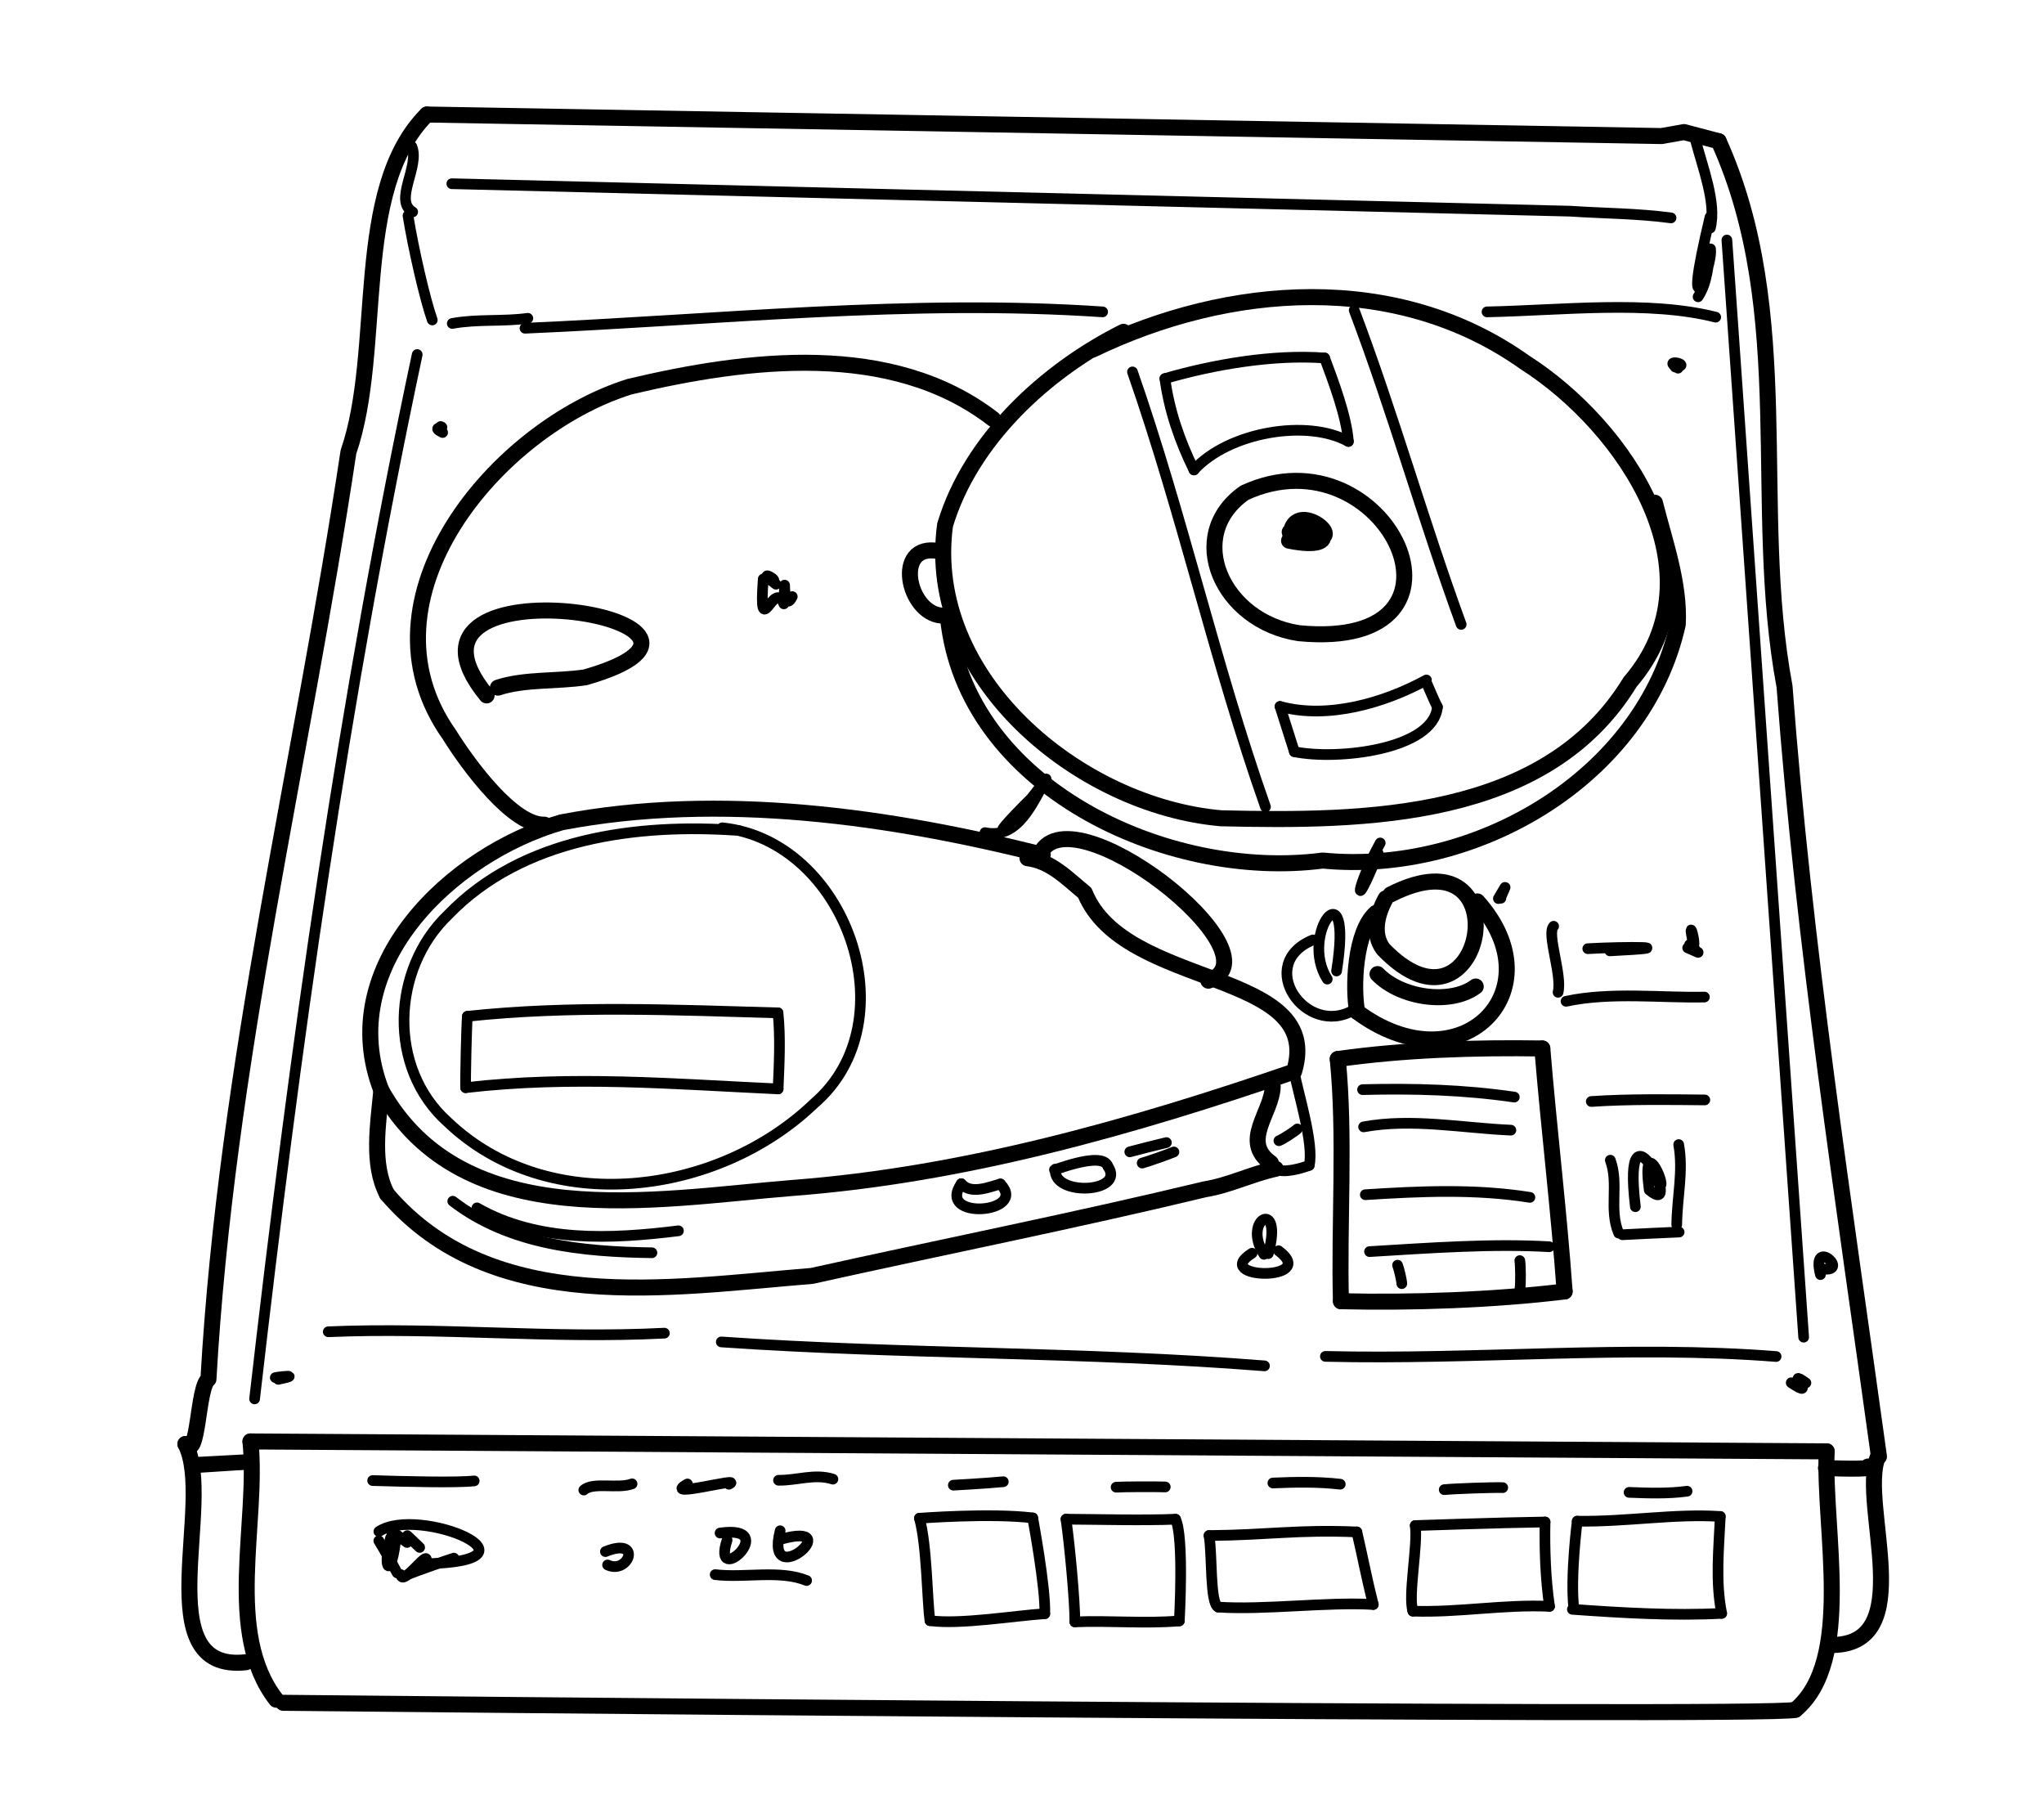 <?xml version="1.0" encoding="UTF-8" standalone="no"?>
<!-- Created by Ashley Blewer - This work is licensed under a Creative Commons Attribution 4.0 International License -->

<svg width="544" height="480" viewBox="0 0 143.933 127" version="1.1" id="svg2490" inkscape:version="1.1.2 (08b2f3d93c, 2022-04-05)" sodipodi:docname="1967-quarter-inch-1.svg"
   xmlns:inkscape="http://www.inkscape.org/namespaces/inkscape"
   xmlns:sodipodi="http://sodipodi.sourceforge.net/DTD/sodipodi-0.dtd"
   xmlns="http://www.w3.org/2000/svg"
   xmlns:svg="http://www.w3.org/2000/svg">
   <sodipodi:namedview id="namedview2492" pagecolor="#ffffff" bordercolor="#666666" borderopacity="1.0" inkscape:pageshadow="2" inkscape:pageopacity="0.0" inkscape:pagecheckerboard="0" inkscape:document-units="mm" showgrid="false" units="px" inkscape:zoom="0.90583674" inkscape:cx="272.67607" inkscape:cy="177.18425" inkscape:window-width="1848" inkscape:window-height="1136" inkscape:window-x="72" inkscape:window-y="27" inkscape:window-maximized="1" inkscape:current-layer="layer1" />
   <defs id="defs2487" />
   <g inkscape:label="Layer 1" inkscape:groupmode="layer" id="layer1">
      <g id="g16726" transform="matrix(0.351,0,0,0.351,0.409,-46.311)" style="stroke-width:0.819">
         <g id="g184" transform="scale(1,-1)" style="stroke-width:0.819">
            <path d="m 84.477,-154.91 247.711,-4.32 4.492,0.8 6.949,-1.832" style="fill:none;stroke:#000000;stroke-width:3.212;stroke-linecap:round;stroke-linejoin:round;stroke-miterlimit:10;stroke-dasharray:none;stroke-opacity:1" id="path186" sodipodi:nodetypes="cccc" />
         </g>
         <g id="g188" transform="scale(1,-1)" style="stroke-width:0.819">
            <path d="m 84.477,-154.91 c -15.137,-15.168 -8.618,-47.055 -15.735,-67.676 -9.379,-62.469 -24.516,-122.762 -28.09,-185.981 -2.254,-1.605 -1.93,-16.578 -4.621,-13.015" style="fill:none;stroke:#000000;stroke-width:3.212;stroke-linecap:round;stroke-linejoin:round;stroke-miterlimit:10;stroke-dasharray:none;stroke-opacity:1" id="path190" sodipodi:nodetypes="cccc" />
         </g>
         <g id="g192" transform="scale(1,-1)" style="stroke-width:0.819">
            <path d="m 36.031,-421.582 c 6.02,-11.57 -7.902,-46.039 12.168,-43.762" style="fill:none;stroke:#000000;stroke-width:3.212;stroke-linecap:round;stroke-linejoin:round;stroke-miterlimit:10;stroke-dasharray:none;stroke-opacity:1" id="path194" />
         </g>
         <g id="g196" transform="scale(1,-1)" style="stroke-width:0.819">
            <path d="m 49.082,-421.062 c 1.648,-16.344 -5.301,-38.34 5.168,-51.801" style="fill:none;stroke:#000000;stroke-width:3.212;stroke-linecap:round;stroke-linejoin:round;stroke-miterlimit:10;stroke-dasharray:none;stroke-opacity:1" id="path198" />
         </g>
         <g id="g200" transform="scale(1,-1)" style="stroke-width:0.819">
            <path d="m 343.629,-160.262 c 15.61,-34.465 6.452,-73.207 13.219,-109.372 3.864,-51.759 11.859,-103.081 18.941,-154.464" style="fill:none;stroke:#000000;stroke-width:3.212;stroke-linecap:round;stroke-linejoin:round;stroke-miterlimit:10;stroke-dasharray:none;stroke-opacity:1" id="path202" />
         </g>
         <g id="g204" transform="scale(1,-1)" style="stroke-width:0.819">
            <path d="m 375.52,-424.277 c -3.703,-9.387 8.676,-38.193 -9.77,-37.606" style="fill:none;stroke:#000000;stroke-width:3.212;stroke-linecap:round;stroke-linejoin:round;stroke-miterlimit:10;stroke-dasharray:none;stroke-opacity:1" id="path206" sodipodi:nodetypes="cc" />
         </g>
         <g id="g208" transform="scale(1,-1)" style="stroke-width:0.819">
            <path d="m 365.301,-423.051 c -0.684,-15.801 5.504,-41.996 -6.281,-51.836" style="fill:none;stroke:#000000;stroke-width:3.212;stroke-linecap:round;stroke-linejoin:round;stroke-miterlimit:10;stroke-dasharray:none;stroke-opacity:1" id="path210" />
         </g>
         <g id="g212" transform="scale(1,-1)" style="stroke-width:0.819">
            <path d="m 55.645,-473.484 c 0,0 298.793,-3.012 303.375,-1.403" style="fill:none;stroke:#000000;stroke-width:3.212;stroke-linecap:round;stroke-linejoin:round;stroke-miterlimit:10;stroke-dasharray:none;stroke-opacity:1" id="path214" />
         </g>
         <g id="g216" transform="scale(1,-1)" style="stroke-width:0.819">
            <path d="m 49.082,-421.062 316.219,-1.989" style="fill:none;stroke:#000000;stroke-width:3.212;stroke-linecap:round;stroke-linejoin:round;stroke-miterlimit:10;stroke-dasharray:none;stroke-opacity:1" id="path218" sodipodi:nodetypes="cc" />
         </g>
         <g id="g220" transform="scale(1,-1)" style="stroke-width:0.819">
            <path d="m 217.973,-202.102 c 27.32,13.192 60.965,15.836 86.777,-2.523 20.152,-12.863 39.914,-42.211 21.109,-64.129 -16.859,-27.648 -53.246,-27.984 -82.027,-27.316 -28.605,2.48 -59.547,28.222 -55.398,58.824 5.132,17.09 20.203,30.969 35.796,38.754" style="fill:none;stroke:#000000;stroke-width:3.212;stroke-linecap:round;stroke-linejoin:round;stroke-miterlimit:10;stroke-dasharray:none;stroke-opacity:1" id="path222" />
         </g>
         <g id="g224" transform="scale(1,-1)" style="stroke-width:0.819">
            <path d="m 189.012,-255.781 c 3.394,-33.957 43.879,-52.856 75.187,-48.766 30.59,-2.98 64.352,16.535 71.231,47.371 0.425,8.219 -2.59,16.488 -4.59,24.403" style="fill:none;stroke:#000000;stroke-width:3.212;stroke-linecap:round;stroke-linejoin:round;stroke-miterlimit:10;stroke-dasharray:none;stroke-opacity:1" id="path226" />
         </g>
         <g id="g228" transform="scale(1,-1)" style="stroke-width:0.819">
            <path d="m 198.078,-215.988 c -20.433,15.765 -49.355,12.066 -72.898,6.5 -26.719,-8.321 -55.45,-42.528 -36.25,-69.727 4.113,-6.578 12.902,-18.34 19.117,-18.133" style="fill:none;stroke:#000000;stroke-width:3.212;stroke-linecap:round;stroke-linejoin:round;stroke-miterlimit:10;stroke-dasharray:none;stroke-opacity:1" id="path230" />
         </g>
         <g id="g232" transform="scale(1,-1)" style="stroke-width:0.819">
            <path d="m 208.031,-303.383 c -30.578,7.684 -64.66,12.594 -96.551,6.5 -22.144,-6.359 -45.804,-28.91 -36.14,-53.762 16.418,-29.164 54.769,-21.812 82.512,-19.57 34.441,2.621 68.16,12.199 100.601,23.348 6.281,20.769 -34.027,16.285 -41.988,35.84 -3.477,2.847 -6.801,6.39 -11.492,6.949" style="fill:none;stroke:#000000;stroke-width:3.212;stroke-linecap:round;stroke-linejoin:round;stroke-miterlimit:10;stroke-dasharray:none;stroke-opacity:1" id="path234" />
         </g>
         <g id="g236" transform="scale(1,-1)" style="stroke-width:0.819">
            <path d="m 207.301,-303.625 c 5.531,14.074 49.062,-19.984 33.957,-25.02" style="fill:none;stroke:#000000;stroke-width:3.212;stroke-linecap:round;stroke-linejoin:round;stroke-miterlimit:10;stroke-dasharray:none;stroke-opacity:1" id="path238" />
         </g>
         <g id="g240" transform="scale(1,-1)" style="stroke-width:0.819">
            <path d="m 75.34,-350.645 c -0.64,-6.806 -2.012,-14.847 1.144,-20.816" style="fill:none;stroke:#000000;stroke-width:3.212;stroke-linecap:round;stroke-linejoin:round;stroke-miterlimit:10;stroke-dasharray:none;stroke-opacity:1" id="path242" sodipodi:nodetypes="cc" />
         </g>
         <g id="g244" transform="scale(1,-1)" style="stroke-width:0.819">
            <path d="m 76.484,-371.461 c 21.129,-24.711 56.848,-18.68 85.227,-16.402 26.234,5.832 52.613,11.054 78.816,17.371 4.922,0.789 9.387,3.074 14.239,4.121" style="fill:none;stroke:#000000;stroke-width:3.212;stroke-linecap:round;stroke-linejoin:round;stroke-miterlimit:10;stroke-dasharray:none;stroke-opacity:1" id="path246" sodipodi:nodetypes="cccc" />
         </g>
         <g id="g248" transform="scale(1,-1)" style="stroke-width:0.819">
            <path d="m 254.164,-349.871 c -0.144,-5.301 -6.473,-11.004 -0.363,-15.34" style="fill:none;stroke:#000000;stroke-width:3.212;stroke-linecap:round;stroke-linejoin:round;stroke-miterlimit:10;stroke-dasharray:none;stroke-opacity:1" id="path250" />
         </g>
         <g id="g252" transform="scale(1,-1)" style="stroke-width:0.819">
            <path d="m 277.805,-311.355 c 26.824,13.66 18.757,-32.012 -1.481,-10.934 -2.293,3.101 -1.144,7.137 0.508,10.156" style="fill:none;stroke:#000000;stroke-width:3.212;stroke-linecap:round;stroke-linejoin:round;stroke-miterlimit:10;stroke-dasharray:none;stroke-opacity:1" id="path254" />
         </g>
         <g id="g256" transform="scale(1,-1)" style="stroke-width:0.819">
            <path d="m 274.875,-315.055 c -4.262,-3.75 -4.664,-14.906 -3.773,-19.812" style="fill:none;stroke:#000000;stroke-width:3.212;stroke-linecap:round;stroke-linejoin:round;stroke-miterlimit:10;stroke-dasharray:none;stroke-opacity:1" id="path258" />
         </g>
         <g id="g260" transform="scale(1,-1)" style="stroke-width:0.819">
            <path d="m 271.02,-334.828 c 20.808,-15.524 40.199,4.25 24.199,22.086" style="fill:none;stroke:#000000;stroke-width:3.212;stroke-linecap:round;stroke-linejoin:round;stroke-miterlimit:10;stroke-dasharray:none;stroke-opacity:1" id="path262" />
         </g>
         <g id="g264" transform="scale(1,-1)" style="stroke-width:0.819">
            <path d="m 275.191,-327.32 c 4.723,-4.871 14.692,-6.239 19.704,-2.492" style="fill:none;stroke:#000000;stroke-width:3.212;stroke-linecap:round;stroke-linejoin:round;stroke-miterlimit:10;stroke-dasharray:none;stroke-opacity:1" id="path266" />
         </g>
         <g id="g268" transform="scale(1,-1)" style="stroke-width:0.819">
            <path d="m 267.211,-344.362 c 13.332,1.894 27.653,2.335 41.043,2.12" style="fill:none;stroke:#000000;stroke-width:3.212;stroke-linecap:round;stroke-linejoin:round;stroke-miterlimit:10;stroke-dasharray:none;stroke-opacity:1" id="path270" sodipodi:nodetypes="cc" />
         </g>
         <g id="g272" transform="scale(1,-1)" style="stroke-width:0.819">
            <path d="m 312.73,-390.98 c -1.16,16.296 -3.14,32.464 -4.476,48.738" style="fill:none;stroke:#000000;stroke-width:3.212;stroke-linecap:round;stroke-linejoin:round;stroke-miterlimit:10;stroke-dasharray:none;stroke-opacity:1" id="path274" />
         </g>
         <g id="g276" transform="scale(1,-1)" style="stroke-width:0.819">
            <path d="m 267.211,-344.362 c 1.547,-15.578 0.227,-32.966 0.641,-48.572" style="fill:none;stroke:#000000;stroke-width:3.212;stroke-linecap:round;stroke-linejoin:round;stroke-miterlimit:10;stroke-dasharray:none;stroke-opacity:1" id="path278" sodipodi:nodetypes="cc" />
         </g>
         <g id="g280" transform="scale(1,-1)" style="stroke-width:0.819">
            <path d="m 267.852,-392.934 c 14.211,-0.351 30.741,0.239 44.878,1.954" style="fill:none;stroke:#000000;stroke-width:3.212;stroke-linecap:round;stroke-linejoin:round;stroke-miterlimit:10;stroke-dasharray:none;stroke-opacity:1" id="path282" sodipodi:nodetypes="cc" />
         </g>
         <g id="g284" transform="scale(1,-1)" style="stroke-width:0.819">
            <path d="m 37.619,-425.817 c 1.762,0.113 11.297,0.657 11.34,0.672" style="fill:none;stroke:#000000;stroke-width:3.212;stroke-linecap:round;stroke-linejoin:round;stroke-miterlimit:10;stroke-dasharray:none;stroke-opacity:1" id="path286" sodipodi:nodetypes="cc" />
         </g>
         <g id="g288" transform="scale(1,-1)" style="stroke-width:0.819">
            <path d="m 365.156,-426.391 c 0,0 10.055,-0.449 8.453,0.301" style="fill:none;stroke:#000000;stroke-width:3.212;stroke-linecap:round;stroke-linejoin:round;stroke-miterlimit:10;stroke-dasharray:none;stroke-opacity:1" id="path290" sodipodi:nodetypes="cc" />
         </g>
         <g id="g292" transform="scale(1,-1)" style="stroke-width:0.819">
            <path d="m 96.457,-271.422 c -23.297,28.41 60.281,15.25 19.816,3.629 -5.742,-0.875 -12.132,-0.297 -17.546,-2.07" style="fill:none;stroke:#000000;stroke-width:3.212;stroke-linecap:round;stroke-linejoin:round;stroke-miterlimit:10;stroke-dasharray:none;stroke-opacity:1" id="path294" />
         </g>
         <g id="g296" transform="scale(1,-1)" style="stroke-width:0.819">
            <path d="m 187.066,-242.469 c -9.039,1.649 -6.136,-12.383 0.633,-12.941" style="fill:none;stroke:#000000;stroke-width:3.212;stroke-linecap:round;stroke-linejoin:round;stroke-miterlimit:10;stroke-dasharray:none;stroke-opacity:1" id="path298" />
         </g>
         <g id="g300" transform="scale(1,-1)" style="stroke-width:0.819">
            <path d="m 257.703,-239.352 c 0.75,8.809 15.285,-4.296 -0.129,0.7 5.879,3.109 11.571,-4.102 -0.129,-1.739" style="fill:none;stroke:#000000;stroke-width:3.212;stroke-linecap:round;stroke-linejoin:round;stroke-miterlimit:10;stroke-dasharray:none;stroke-opacity:1" id="path302" />
         </g>
         <g id="g304" transform="scale(1,-1)" style="stroke-width:0.819">
            <path d="m 248.527,-230.77 c 28.356,13.043 49.766,-31.914 10.895,-28.175 -15.467,2.33 -23.134,19.625 -10.895,28.175" style="fill:none;stroke:#000000;stroke-width:3.212;stroke-linecap:round;stroke-linejoin:round;stroke-miterlimit:10;stroke-dasharray:none;stroke-opacity:1" id="path306" sodipodi:nodetypes="ccc" />
         </g>
         <g id="g308" transform="scale(1,-1)" style="stroke-width:0.819">
            <path d="m 326.922,-373.98 c -2.875,23.89 10.082,-2.872 2.781,3.355 -1.515,11.477 3.328,1.184 2.215,0.871 l -1.852,3.316" style="fill:none;stroke:#000000;stroke-width:2.142;stroke-linecap:round;stroke-linejoin:round;stroke-miterlimit:10;stroke-dasharray:none;stroke-opacity:1" id="path310" />
         </g>
         <g id="g312" transform="scale(1,-1)" style="stroke-width:0.819">
            <path d="m 338.82,-322.508 c -2.086,9.32 1.141,-0.582 -0.777,0.602" style="fill:none;stroke:#000000;stroke-width:2.142;stroke-linecap:round;stroke-linejoin:round;stroke-miterlimit:10;stroke-dasharray:none;stroke-opacity:1" id="path314" />
         </g>
         <g id="g316" transform="scale(1,-1)" style="stroke-width:0.819">
            <path d="m 154.508,-249.121 c -4.094,3.086 0.133,1.101 -0.469,0.648" style="fill:none;stroke:#000000;stroke-width:2.142;stroke-linecap:round;stroke-linejoin:round;stroke-miterlimit:10;stroke-dasharray:none;stroke-opacity:1" id="path318" />
         </g>
         <g id="g320" transform="scale(1,-1)" style="stroke-width:0.819">
            <path d="m 151.957,-248.078 c -0.988,-13.274 2.117,0.223 4.137,-4.984 0.426,9.656 -0.489,-2.844 1.683,1.46" style="fill:none;stroke:#000000;stroke-width:2.142;stroke-linecap:round;stroke-linejoin:round;stroke-miterlimit:10;stroke-dasharray:none;stroke-opacity:1" id="path322" />
         </g>
         <g id="g324" transform="scale(1,-1)" style="stroke-width:0.819">
            <path d="m 335.484,-205.785 c -3.527,2.058 3.18,0.637 -0.57,0.223" style="fill:none;stroke:#000000;stroke-width:2.142;stroke-linecap:round;stroke-linejoin:round;stroke-miterlimit:10;stroke-dasharray:none;stroke-opacity:1" id="path326" />
         </g>
         <g id="g328" transform="scale(1,-1)" style="stroke-width:0.819">
            <path d="m 87.633,-218.691 c -2.621,1.269 0.828,0.804 -0.403,1.199" style="fill:none;stroke:#000000;stroke-width:2.142;stroke-linecap:round;stroke-linejoin:round;stroke-miterlimit:10;stroke-dasharray:none;stroke-opacity:1" id="path330" />
         </g>
         <g id="g332" transform="scale(1,-1)" style="stroke-width:0.819">
            <path d="m 55.895,-408.137 c -6.09,-0.566 5.531,0.934 -1.227,-0.465" style="fill:none;stroke:#000000;stroke-width:2.142;stroke-linecap:round;stroke-linejoin:round;stroke-miterlimit:10;stroke-dasharray:none;stroke-opacity:1" id="path334" />
         </g>
         <g id="g336" transform="scale(1,-1)" style="stroke-width:0.819">
            <path d="m 361.133,-409.32 c -4.582,3.3 2.703,-3.746 -2.945,0.031" style="fill:none;stroke:#000000;stroke-width:2.142;stroke-linecap:round;stroke-linejoin:round;stroke-miterlimit:10;stroke-dasharray:none;stroke-opacity:1" id="path338" />
         </g>
         <g id="g340" transform="scale(1,-1)" style="stroke-width:0.819">
            <path d="m 364.051,-387.602 c -2.031,7.997 6.543,-0.097 -0.086,1.239" style="fill:none;stroke:#000000;stroke-width:2.142;stroke-linecap:round;stroke-linejoin:round;stroke-miterlimit:10;stroke-dasharray:none;stroke-opacity:1" id="path342" />
         </g>
         <g id="g344" transform="scale(1,-1)" style="stroke-width:0.819">
            <path d="m 272.398,-357.965 c 9.7,1.781 19.782,-0.234 29.547,-0.66" style="fill:none;stroke:#000000;stroke-width:2.142;stroke-linecap:round;stroke-linejoin:round;stroke-miterlimit:10;stroke-dasharray:none;stroke-opacity:1" id="path346" />
         </g>
         <g id="g348" transform="scale(1,-1)" style="stroke-width:0.819">
            <path d="m 272.191,-350.496 c 10.161,0.266 20.371,-0.02 30.442,-1.496" style="fill:none;stroke:#000000;stroke-width:2.142;stroke-linecap:round;stroke-linejoin:round;stroke-miterlimit:10;stroke-dasharray:none;stroke-opacity:1" id="path350" />
         </g>
         <g id="g352" transform="scale(1,-1)" style="stroke-width:0.819">
            <path d="m 272.742,-371.57 c 11,0.703 22.082,1.203 33.02,-0.535" style="fill:none;stroke:#000000;stroke-width:2.142;stroke-linecap:round;stroke-linejoin:round;stroke-miterlimit:10;stroke-dasharray:none;stroke-opacity:1" id="path354" />
         </g>
         <g id="g356" transform="scale(1,-1)" style="stroke-width:0.819">
            <path d="m 273.586,-382.984 c 11.941,0.711 24.437,1.652 36.066,0.976" style="fill:none;stroke:#000000;stroke-width:2.142;stroke-linecap:round;stroke-linejoin:round;stroke-miterlimit:10;stroke-dasharray:none;stroke-opacity:1" id="path358" />
         </g>
         <g id="g360" transform="scale(1,-1)" style="stroke-width:0.819">
            <path d="m 303.738,-384.793 c 0.164,-0.898 0.192,-4.613 0.043,-5.566" style="fill:none;stroke:#000000;stroke-width:2.142;stroke-linecap:round;stroke-linejoin:round;stroke-miterlimit:10;stroke-dasharray:none;stroke-opacity:1" id="path362" />
         </g>
         <g id="g364" transform="scale(1,-1)" style="stroke-width:0.819">
            <path d="m 279.211,-385.707 c 0.293,-0.703 0.859,-3.172 0.848,-3.703" style="fill:none;stroke:#000000;stroke-width:2.142;stroke-linecap:round;stroke-linejoin:round;stroke-miterlimit:10;stroke-dasharray:none;stroke-opacity:1" id="path366" />
         </g>
         <g id="g368" transform="scale(1,-1)" style="stroke-width:0.819">
            <path d="m 252.414,-383.527 c -4.535,7.027 3.984,11.48 0.859,0.136" style="fill:none;stroke:#000000;stroke-width:2.142;stroke-linecap:round;stroke-linejoin:round;stroke-miterlimit:10;stroke-dasharray:none;stroke-opacity:1" id="path370" />
         </g>
         <g id="g372" transform="scale(1,-1)" style="stroke-width:0.819">
            <path d="m 250.023,-383.309 c -8.449,-5.261 13.649,-5.703 5.305,0.5" style="fill:none;stroke:#000000;stroke-width:2.142;stroke-linecap:round;stroke-linejoin:round;stroke-miterlimit:10;stroke-dasharray:none;stroke-opacity:1" id="path374" />
         </g>
         <g id="g376" transform="scale(1,-1)" style="stroke-width:0.819">
            <path d="m 265.109,-328.328 c -5.757,8.996 5.297,23.258 1.868,1.625" style="fill:none;stroke:#000000;stroke-width:2.142;stroke-linecap:round;stroke-linejoin:round;stroke-miterlimit:10;stroke-dasharray:none;stroke-opacity:1" id="path378" />
         </g>
         <g id="g380" transform="scale(1,-1)" style="stroke-width:0.819">
            <path d="m 299.441,-312.168 c 2.883,4.988 0.204,0.125 0.5,0.059" style="fill:none;stroke:#000000;stroke-width:2.142;stroke-linecap:round;stroke-linejoin:round;stroke-miterlimit:10;stroke-dasharray:none;stroke-opacity:1" id="path382" />
         </g>
         <g id="g384" transform="scale(1,-1)" style="stroke-width:0.819">
            <path d="m 262.227,-320.469 c -11.704,-4.801 -1.422,-19.761 8.242,-14.023" style="fill:none;stroke:#000000;stroke-width:2.142;stroke-linecap:round;stroke-linejoin:round;stroke-miterlimit:10;stroke-dasharray:none;stroke-opacity:1" id="path386" />
         </g>
         <g id="g388" transform="scale(1,-1)" style="stroke-width:0.819">
            <path d="m 258.453,-346.867 c 0.792,-4.328 4.033,-14.545 3.037,-18.819" style="fill:none;stroke:#000000;stroke-width:2.142;stroke-linecap:round;stroke-linejoin:round;stroke-miterlimit:10;stroke-dasharray:none;stroke-opacity:1" id="path390" sodipodi:nodetypes="cc" />
         </g>
         <g id="g392" transform="scale(1,-1)" style="stroke-width:0.819">
            <path d="m 261.49,-365.686 c -1.191,-0.469 -5.232,-1.743 -6.724,-0.685" style="fill:none;stroke:#000000;stroke-width:2.142;stroke-linecap:round;stroke-linejoin:round;stroke-miterlimit:10;stroke-dasharray:none;stroke-opacity:1" id="path394" sodipodi:nodetypes="cc" />
         </g>
         <g id="g396" transform="scale(1,-1)" style="stroke-width:0.819">
            <path d="m 259.105,-358.383 c -0.515,-0.512 -2.976,-2.09 -3.695,-2.363" style="fill:none;stroke:#000000;stroke-width:2.142;stroke-linecap:round;stroke-linejoin:round;stroke-miterlimit:10;stroke-dasharray:none;stroke-opacity:1" id="path398" />
         </g>
         <g id="g400" transform="scale(1,-1)" style="stroke-width:0.819">
            <path d="m 210.547,-366.473 c -1.648,-0.84 9.472,3.946 10.555,0.586" style="fill:none;stroke:#000000;stroke-width:2.142;stroke-linecap:round;stroke-linejoin:round;stroke-miterlimit:10;stroke-dasharray:none;stroke-opacity:1" id="path402" sodipodi:nodetypes="cc" />
         </g>
         <g id="g404" transform="scale(1,-1)" style="stroke-width:0.819">
            <path d="m 191.688,-369.371 c 1.933,-2.258 5.753,-0.606 7.839,-0.039" style="fill:none;stroke:#000000;stroke-width:2.142;stroke-linecap:round;stroke-linejoin:round;stroke-miterlimit:10;stroke-dasharray:none;stroke-opacity:1" id="path406" />
         </g>
         <g id="g408" transform="scale(1,-1)" style="stroke-width:0.819">
            <path d="m 191.688,-369.371 c -5.15,-7.47 13.592,-5.91 7.839,-0.039" style="fill:none;stroke:#000000;stroke-width:2.142;stroke-linecap:round;stroke-linejoin:round;stroke-miterlimit:10;stroke-dasharray:none;stroke-opacity:1" id="path410" sodipodi:nodetypes="cc" />
         </g>
         <g id="g412" transform="scale(1,-1)" style="stroke-width:0.819">
            <path d="m 210.547,-366.473 c -0.524,-5.496 14.234,-4.765 10.555,0.586" style="fill:none;stroke:#000000;stroke-width:2.142;stroke-linecap:round;stroke-linejoin:round;stroke-miterlimit:10;stroke-dasharray:none;stroke-opacity:1" id="path414" />
         </g>
         <g id="g416" transform="scale(1,-1)" style="stroke-width:0.819">
            <path d="m 225.492,-362.973 c 1.242,0.348 6.137,1.582 7.344,1.856" style="fill:none;stroke:#000000;stroke-width:2.142;stroke-linecap:round;stroke-linejoin:round;stroke-miterlimit:10;stroke-dasharray:none;stroke-opacity:1" id="path418" />
         </g>
         <g id="g420" transform="scale(1,-1)" style="stroke-width:0.819">
            <path d="m 227.977,-365.227 c 1,0.254 5.242,1.743 6.367,2.231" style="fill:none;stroke:#000000;stroke-width:2.142;stroke-linecap:round;stroke-linejoin:round;stroke-miterlimit:10;stroke-dasharray:none;stroke-opacity:1" id="path422" />
         </g>
         <g id="g424" transform="scale(1,-1)" style="stroke-width:0.819">
            <path d="m 94.523,-374.211 c 12.235,-6.992 26.946,-6.273 40.418,-4.601" style="fill:none;stroke:#000000;stroke-width:2.142;stroke-linecap:round;stroke-linejoin:round;stroke-miterlimit:10;stroke-dasharray:none;stroke-opacity:1" id="path426" />
         </g>
         <g id="g428" transform="scale(1,-1)" style="stroke-width:0.819">
            <path d="m 129.625,-383.215 c -13.863,0.195 -28.563,1.578 -39.957,10.336" style="fill:none;stroke:#000000;stroke-width:2.142;stroke-linecap:round;stroke-linejoin:round;stroke-miterlimit:10;stroke-dasharray:none;stroke-opacity:1" id="path430" />
         </g>
         <g id="g432" transform="scale(1,-1)" style="stroke-width:0.819">
            <path d="m 143.738,-297.977 c 24.705,-2.556 37.772,-38.717 18.402,-55.319 -19.235,-18.453 -53.272,-23 -73.501,-3.689 -12.074,10.777 -11.294,30.691 0.12,41.578 14.884,15.442 38.002,18.363 58.379,16.887" style="fill:none;stroke:#000000;stroke-width:2.142;stroke-linecap:round;stroke-linejoin:round;stroke-miterlimit:10;stroke-dasharray:none;stroke-opacity:1" id="path434" />
         </g>
         <g id="g436" transform="scale(1,-1)" style="stroke-width:0.819">
            <path d="m 92.605,-335.789 c 20.688,2.215 41.571,1.273 62.313,0.691" style="fill:none;stroke:#000000;stroke-width:2.142;stroke-linecap:round;stroke-linejoin:round;stroke-miterlimit:10;stroke-dasharray:none;stroke-opacity:1" id="path438" />
         </g>
         <g id="g440" transform="scale(1,-1)" style="stroke-width:0.819">
            <path d="m 154.918,-335.098 c 0.519,-4.797 0.234,-10.457 0.023,-15.254" style="fill:none;stroke:#000000;stroke-width:2.142;stroke-linecap:round;stroke-linejoin:round;stroke-miterlimit:10;stroke-dasharray:none;stroke-opacity:1" id="path442" sodipodi:nodetypes="cc" />
         </g>
         <g id="g444" transform="scale(1,-1)" style="stroke-width:0.819">
            <path d="m 92.605,-335.789 c -0.184,-1.851 -0.418,-12.54 -0.352,-14.313" style="fill:none;stroke:#000000;stroke-width:2.142;stroke-linecap:round;stroke-linejoin:round;stroke-miterlimit:10;stroke-dasharray:none;stroke-opacity:1" id="path446" sodipodi:nodetypes="cc" />
         </g>
         <g id="g448" transform="scale(1,-1)" style="stroke-width:0.819">
            <path d="m 92.253,-350.102 c 21.308,2.469 41.333,0.743 62.688,-0.25" style="fill:none;stroke:#000000;stroke-width:2.142;stroke-linecap:round;stroke-linejoin:round;stroke-miterlimit:10;stroke-dasharray:none;stroke-opacity:1" id="path450" sodipodi:nodetypes="cc" />
         </g>
         <g id="g452" transform="scale(1,-1)" style="stroke-width:0.819">
            <path d="m 238.363,-226.195 c -2.851,5.789 -4.961,11.902 -5.828,18.316" style="fill:none;stroke:#000000;stroke-width:2.142;stroke-linecap:round;stroke-linejoin:round;stroke-miterlimit:10;stroke-dasharray:none;stroke-opacity:1" id="path454" />
         </g>
         <g id="g456" transform="scale(1,-1)" style="stroke-width:0.819">
            <path d="m 232.535,-207.879 c 9.805,2.852 21.809,4.902 32.047,4.133" style="fill:none;stroke:#000000;stroke-width:2.142;stroke-linecap:round;stroke-linejoin:round;stroke-miterlimit:10;stroke-dasharray:none;stroke-opacity:1" id="path458" sodipodi:nodetypes="cc" />
         </g>
         <g id="g460" transform="scale(1,-1)" style="stroke-width:0.819">
            <path d="m 264.582,-203.746 c 1.73,-4.656 4.41,-11.727 4.762,-16.738" style="fill:none;stroke:#000000;stroke-width:2.142;stroke-linecap:round;stroke-linejoin:round;stroke-miterlimit:10;stroke-dasharray:none;stroke-opacity:1" id="path462" sodipodi:nodetypes="cc" />
         </g>
         <g id="g464" transform="scale(1,-1)" style="stroke-width:0.819">
            <path d="m 238.363,-226.195 c 6.973,7.637 22.758,10.27 30.981,5.711" style="fill:none;stroke:#000000;stroke-width:2.142;stroke-linecap:round;stroke-linejoin:round;stroke-miterlimit:10;stroke-dasharray:none;stroke-opacity:1" id="path466" sodipodi:nodetypes="cc" />
         </g>
         <g id="g468" transform="scale(1,-1)" style="stroke-width:0.819">
            <path d="m 270.512,-194.164 c 7.843,-20.727 13.836,-42.176 21.465,-63.02" style="fill:none;stroke:#000000;stroke-width:2.142;stroke-linecap:round;stroke-linejoin:round;stroke-miterlimit:10;stroke-dasharray:none;stroke-opacity:1" id="path470" />
         </g>
         <g id="g472" transform="scale(1,-1)" style="stroke-width:0.819">
            <path d="m 226.031,-206.535 c 10.035,-28.711 16.582,-58.621 26.684,-87.242" style="fill:none;stroke:#000000;stroke-width:2.142;stroke-linecap:round;stroke-linejoin:round;stroke-miterlimit:10;stroke-dasharray:none;stroke-opacity:1" id="path474" />
         </g>
         <g id="g476" transform="scale(1,-1)" style="stroke-width:0.819">
            <path d="m 255.633,-273.641 2.879,-9.074" style="fill:none;stroke:#000000;stroke-width:2.142;stroke-linecap:round;stroke-linejoin:round;stroke-miterlimit:10;stroke-dasharray:none;stroke-opacity:1" id="path478" sodipodi:nodetypes="cc" />
         </g>
         <g id="g480" transform="scale(1,-1)" style="stroke-width:0.819">
            <path d="m 258.512,-282.715 c 8.574,-1.765 27.847,0.391 28.699,8.961" style="fill:none;stroke:#000000;stroke-width:2.142;stroke-linecap:round;stroke-linejoin:round;stroke-miterlimit:10;stroke-dasharray:none;stroke-opacity:1" id="path482" />
         </g>
         <g id="g484" transform="scale(1,-1)" style="stroke-width:0.819">
            <path d="m 287.211,-273.754 c -0.567,1.063 -1.645,3.649 -2.082,4.637" style="fill:none;stroke:#000000;stroke-width:2.142;stroke-linecap:round;stroke-linejoin:round;stroke-miterlimit:10;stroke-dasharray:none;stroke-opacity:1" id="path486" sodipodi:nodetypes="cc" />
         </g>
         <g id="g488" transform="scale(1,-1)" style="stroke-width:0.819">
            <path d="m 285.004,-268.328 c -8.383,-4.582 -19.715,-7.927 -29.371,-5.313" style="fill:none;stroke:#000000;stroke-width:2.142;stroke-linecap:round;stroke-linejoin:round;stroke-miterlimit:10;stroke-dasharray:none;stroke-opacity:1" id="path490" sodipodi:nodetypes="cc" />
         </g>
         <g id="g492" transform="scale(1,-1)" style="stroke-width:0.819">
            <path d="m 310.527,-317.727 c -1.468,-1.457 1.754,-9.812 0.887,-13.246" style="fill:none;stroke:#000000;stroke-width:2.142;stroke-linecap:round;stroke-linejoin:round;stroke-miterlimit:10;stroke-dasharray:none;stroke-opacity:1" id="path494" />
         </g>
         <g id="g496" transform="scale(1,-1)" style="stroke-width:0.819">
            <path d="m 313.012,-332.777 c 8.988,1.933 19.492,0.64 27.758,0.851" style="fill:none;stroke:#000000;stroke-width:2.142;stroke-linecap:round;stroke-linejoin:round;stroke-miterlimit:10;stroke-dasharray:none;stroke-opacity:1" id="path498" />
         </g>
         <g id="g500" transform="scale(1,-1)" style="stroke-width:0.819">
            <path d="m 337.797,-321.414 c -0.027,-0.938 4.137,-2.609 -0.379,-0.641" style="fill:none;stroke:#000000;stroke-width:2.142;stroke-linecap:round;stroke-linejoin:round;stroke-miterlimit:10;stroke-dasharray:none;stroke-opacity:1" id="path502" />
         </g>
         <g id="g504" transform="scale(1,-1)" style="stroke-width:0.819">
            <path d="m 317.375,-322.223 c 7.836,0.45 19.844,0.328 4.422,-0.437" style="fill:none;stroke:#000000;stroke-width:2.142;stroke-linecap:round;stroke-linejoin:round;stroke-miterlimit:10;stroke-dasharray:none;stroke-opacity:1" id="path506" />
         </g>
         <g id="g508" transform="scale(1,-1)" style="stroke-width:0.819">
            <path d="m 321.898,-364.648 c 1.758,-4.743 -0.328,-9.938 1.68,-14.629" style="fill:none;stroke:#000000;stroke-width:2.142;stroke-linecap:round;stroke-linejoin:round;stroke-miterlimit:10;stroke-dasharray:none;stroke-opacity:1" id="path510" />
         </g>
         <g id="g512" transform="scale(1,-1)" style="stroke-width:0.819">
            <path d="m 324.324,-379.598 c 2.039,0.114 9.625,0.469 11.375,0.536" style="fill:none;stroke:#000000;stroke-width:2.142;stroke-linecap:round;stroke-linejoin:round;stroke-miterlimit:10;stroke-dasharray:none;stroke-opacity:1" id="path514" />
         </g>
         <g id="g516" transform="scale(1,-1)" style="stroke-width:0.819">
            <path d="m 335.223,-377.59 c 0.066,5.531 1.355,10.715 0.39,16.074" style="fill:none;stroke:#000000;stroke-width:2.142;stroke-linecap:round;stroke-linejoin:round;stroke-miterlimit:10;stroke-dasharray:none;stroke-opacity:1" id="path518" />
         </g>
         <g id="g520" transform="scale(1,-1)" style="stroke-width:0.819">
            <path d="m 275.734,-301.02 c -4.531,-8.175 -5.941,-15.648 -0.418,-2.054" style="fill:none;stroke:#000000;stroke-width:2.142;stroke-linecap:round;stroke-linejoin:round;stroke-miterlimit:10;stroke-dasharray:none;stroke-opacity:1" id="path522" />
         </g>
         <g id="g524" transform="scale(1,-1)" style="stroke-width:0.819">
            <path d="m 73.594,-428.906 c 6.336,-0.196 16.929,-0.465 20.371,-0.071" style="fill:none;stroke:#000000;stroke-width:2.142;stroke-linecap:round;stroke-linejoin:round;stroke-miterlimit:10;stroke-dasharray:none;stroke-opacity:1" id="path526" />
         </g>
         <g id="g528" transform="scale(1,-1)" style="stroke-width:0.819">
            <path d="m 77.184,-440.426 c -1.789,-6.711 0.261,-8.289 1.097,0.262" style="fill:none;stroke:#000000;stroke-width:2.142;stroke-linecap:round;stroke-linejoin:round;stroke-miterlimit:10;stroke-dasharray:none;stroke-opacity:1" id="path530" />
         </g>
         <g id="g532" transform="scale(1,-1)" style="stroke-width:0.819">
            <path d="m 74.844,-439.125 c 7.996,5.313 35.211,-6.105 8.89,-6.473 l 0.262,0.086" style="fill:none;stroke:#000000;stroke-width:2.142;stroke-linecap:round;stroke-linejoin:round;stroke-miterlimit:10;stroke-dasharray:none;stroke-opacity:1" id="path534" />
         </g>
         <g id="g536" transform="scale(1,-1)" style="stroke-width:0.819">
            <path d="m 89.895,-444.465 c -1.477,-0.449 -7.551,-2.597 -9.114,-3.223" style="fill:none;stroke:#000000;stroke-width:2.142;stroke-linecap:round;stroke-linejoin:round;stroke-miterlimit:10;stroke-dasharray:none;stroke-opacity:1" id="path538" />
         </g>
         <g id="g540" transform="scale(1,-1)" style="stroke-width:0.819">
            <path d="m 84.383,-444.867 c 0.211,1.922 -4.84,-5.363 -5.133,-2.906" style="fill:none;stroke:#000000;stroke-width:2.142;stroke-linecap:round;stroke-linejoin:round;stroke-miterlimit:10;stroke-dasharray:none;stroke-opacity:1" id="path542" />
         </g>
         <g id="g544" transform="scale(1,-1)" style="stroke-width:0.819">
            <path d="m 78.512,-447.422 c -0.606,1.176 -3.055,5.465 -3.676,6.43" style="fill:none;stroke:#000000;stroke-width:2.142;stroke-linecap:round;stroke-linejoin:round;stroke-miterlimit:10;stroke-dasharray:none;stroke-opacity:1" id="path546" />
         </g>
         <g id="g548" transform="scale(1,-1)" style="stroke-width:0.819">
            <path d="m 77.207,-438.887 3.289,-2.437" style="fill:none;stroke:#000000;stroke-width:2.142;stroke-linecap:round;stroke-linejoin:round;stroke-miterlimit:10;stroke-dasharray:none;stroke-opacity:1" id="path550" />
         </g>
         <g id="g552" transform="scale(1,-1)" style="stroke-width:0.819">
            <path d="m 80.551,-439.957 2.476,-2.363" style="fill:none;stroke:#000000;stroke-width:2.142;stroke-linecap:round;stroke-linejoin:round;stroke-miterlimit:10;stroke-dasharray:none;stroke-opacity:1" id="path554" />
         </g>
         <g id="g556" transform="scale(1,-1)" style="stroke-width:0.819">
            <path d="m 115.957,-430.812 c 1.832,1.675 6.855,0.183 9.684,1.246" style="fill:none;stroke:#000000;stroke-width:2.142;stroke-linecap:round;stroke-linejoin:round;stroke-miterlimit:10;stroke-dasharray:none;stroke-opacity:1" id="path558" />
         </g>
         <g id="g560" transform="scale(1,-1)" style="stroke-width:0.819">
            <path d="m 120.289,-443.156 c 7.457,3.023 4.68,-4.656 0.441,-2.68" style="fill:none;stroke:#000000;stroke-width:2.142;stroke-linecap:round;stroke-linejoin:round;stroke-miterlimit:10;stroke-dasharray:none;stroke-opacity:1" id="path562" />
         </g>
         <g id="g564" transform="scale(1,-1)" style="stroke-width:0.819">
            <path d="m 136.754,-429.59 c -5.598,-3.094 11.578,1.606 8.316,-0.062" style="fill:none;stroke:#000000;stroke-width:2.142;stroke-linecap:round;stroke-linejoin:round;stroke-miterlimit:10;stroke-dasharray:none;stroke-opacity:1" id="path566" />
         </g>
         <g id="g568" transform="scale(1,-1)" style="stroke-width:0.819">
            <path d="m 155.023,-428.848 c 3.649,-0.058 7.301,1.395 10.911,0.223" style="fill:none;stroke:#000000;stroke-width:2.142;stroke-linecap:round;stroke-linejoin:round;stroke-miterlimit:10;stroke-dasharray:none;stroke-opacity:1" id="path570" />
         </g>
         <g id="g572" transform="scale(1,-1)" style="stroke-width:0.819">
            <path d="m 143.293,-439.434 c 12.422,1.766 -1.867,-11.418 1.41,-1.414" style="fill:none;stroke:#000000;stroke-width:2.142;stroke-linecap:round;stroke-linejoin:round;stroke-miterlimit:10;stroke-dasharray:none;stroke-opacity:1" id="path574" />
         </g>
         <g id="g576" transform="scale(1,-1)" style="stroke-width:0.819">
            <path d="m 155.352,-438.977 c -3.286,-12.785 14.035,2.235 -0.008,-1.738" style="fill:none;stroke:#000000;stroke-width:2.142;stroke-linecap:round;stroke-linejoin:round;stroke-miterlimit:10;stroke-dasharray:none;stroke-opacity:1" id="path578" />
         </g>
         <g id="g580" transform="scale(1,-1)" style="stroke-width:0.819">
            <path d="m 142.312,-447.777 c 5.911,-0.711 12.922,1.004 18.348,-1.18" style="fill:none;stroke:#000000;stroke-width:2.142;stroke-linecap:round;stroke-linejoin:round;stroke-miterlimit:10;stroke-dasharray:none;stroke-opacity:1" id="path582" />
         </g>
         <g id="g584" transform="scale(1,-1)" style="stroke-width:0.819">
            <path d="m 190.094,-429.832 c 0,0 6.711,0.36 10.023,0.694" style="fill:none;stroke:#000000;stroke-width:2.142;stroke-linecap:round;stroke-linejoin:round;stroke-miterlimit:10;stroke-dasharray:none;stroke-opacity:1" id="path586" sodipodi:nodetypes="cc" />
         </g>
         <g id="g588" transform="scale(1,-1)" style="stroke-width:0.819">
            <path d="m 222.75,-430.238 c 1.41,0.093 7.98,0.129 9.859,0.05" style="fill:none;stroke:#000000;stroke-width:2.142;stroke-linecap:round;stroke-linejoin:round;stroke-miterlimit:10;stroke-dasharray:none;stroke-opacity:1" id="path590" />
         </g>
         <g id="g592" transform="scale(1,-1)" style="stroke-width:0.819">
            <path d="m 254.199,-429.398 c 4.5,0.195 9.028,0.273 13.516,-0.239" style="fill:none;stroke:#000000;stroke-width:2.142;stroke-linecap:round;stroke-linejoin:round;stroke-miterlimit:10;stroke-dasharray:none;stroke-opacity:1" id="path594" />
         </g>
         <g id="g596" transform="scale(1,-1)" style="stroke-width:0.819">
            <path d="m 288.574,-430.734 c 1.883,0.203 9.711,0.476 11.742,0.41" style="fill:none;stroke:#000000;stroke-width:2.142;stroke-linecap:round;stroke-linejoin:round;stroke-miterlimit:10;stroke-dasharray:none;stroke-opacity:1" id="path598" />
         </g>
         <g id="g600" transform="scale(1,-1)" style="stroke-width:0.819">
            <path d="m 325.66,-431.277 c 3.875,-0.149 7.781,-0.293 11.637,0.234" style="fill:none;stroke:#000000;stroke-width:2.142;stroke-linecap:round;stroke-linejoin:round;stroke-miterlimit:10;stroke-dasharray:none;stroke-opacity:1" id="path602" />
         </g>
         <g id="g604" transform="scale(1,-1)" style="stroke-width:0.819">
            <path d="m 315.258,-437.055 c 0,0 -1.434,-11.254 -0.676,-17.504" style="fill:none;stroke:#000000;stroke-width:2.142;stroke-linecap:round;stroke-linejoin:round;stroke-miterlimit:10;stroke-dasharray:none;stroke-opacity:1" id="path606" sodipodi:nodetypes="cc" />
         </g>
         <g id="g608" transform="scale(1,-1)" style="stroke-width:0.819">
            <path d="m 314.285,-454.734 c 9.899,-0.711 20.363,-1.325 29.949,-0.813" style="fill:none;stroke:#000000;stroke-width:2.142;stroke-linecap:round;stroke-linejoin:round;stroke-miterlimit:10;stroke-dasharray:none;stroke-opacity:1" id="path610" />
         </g>
         <g id="g612" transform="scale(1,-1)" style="stroke-width:0.819">
            <path d="m 344.234,-455.547 c -1.27,6.398 -0.578,12.918 -0.277,19.434" style="fill:none;stroke:#000000;stroke-width:2.142;stroke-linecap:round;stroke-linejoin:round;stroke-miterlimit:10;stroke-dasharray:none;stroke-opacity:1" id="path614" sodipodi:nodetypes="cc" />
         </g>
         <g id="g616" transform="scale(1,-1)" style="stroke-width:0.819">
            <path d="m 315.258,-437.055 c 9.902,-0.16 19.504,1.559 28.699,0.942" style="fill:none;stroke:#000000;stroke-width:2.142;stroke-linecap:round;stroke-linejoin:round;stroke-miterlimit:10;stroke-dasharray:none;stroke-opacity:1" id="path618" sodipodi:nodetypes="cc" />
         </g>
         <g id="g620" transform="scale(1,-1)" style="stroke-width:0.819">
            <path d="m 308.805,-437.219 c -0.121,-5.457 0.101,-11.531 0.894,-16.918" style="fill:none;stroke:#000000;stroke-width:2.142;stroke-linecap:round;stroke-linejoin:round;stroke-miterlimit:10;stroke-dasharray:none;stroke-opacity:1" id="path622" sodipodi:nodetypes="cc" />
         </g>
         <g id="g624" transform="scale(1,-1)" style="stroke-width:0.819">
            <path d="m 309.699,-454.137 c -9.152,0.43 -18.242,-1.285 -27.414,-0.961" style="fill:none;stroke:#000000;stroke-width:2.142;stroke-linecap:round;stroke-linejoin:round;stroke-miterlimit:10;stroke-dasharray:none;stroke-opacity:1" id="path626" />
         </g>
         <g id="g628" transform="scale(1,-1)" style="stroke-width:0.819">
            <path d="m 282.758,-437.934 c 0.574,-3.766 -1.485,-14.125 -0.473,-17.164" style="fill:none;stroke:#000000;stroke-width:2.142;stroke-linecap:round;stroke-linejoin:round;stroke-miterlimit:10;stroke-dasharray:none;stroke-opacity:1" id="path630" sodipodi:nodetypes="cc" />
         </g>
         <g id="g632" transform="scale(1,-1)" style="stroke-width:0.819">
            <path d="m 282.758,-437.934 c 0,0 17.746,0.607 26.047,0.715" style="fill:none;stroke:#000000;stroke-width:2.142;stroke-linecap:round;stroke-linejoin:round;stroke-miterlimit:10;stroke-dasharray:none;stroke-opacity:1" id="path634" sodipodi:nodetypes="cc" />
         </g>
         <g id="g636" transform="scale(1,-1)" style="stroke-width:0.819">
            <path d="m 271.043,-439.211 c -12.027,0.504 -17.64,-0.621 -29.656,-0.727" style="fill:none;stroke:#000000;stroke-width:2.142;stroke-linecap:round;stroke-linejoin:round;stroke-miterlimit:10;stroke-dasharray:none;stroke-opacity:1" id="path638" sodipodi:nodetypes="cc" />
         </g>
         <g id="g640" transform="scale(1,-1)" style="stroke-width:0.819">
            <path d="m 183.289,-436.468 c 0,0 14.403,1.103 22.727,0.067" style="fill:none;stroke:#000000;stroke-width:2.142;stroke-linecap:round;stroke-linejoin:round;stroke-miterlimit:10;stroke-dasharray:none;stroke-opacity:1" id="path642" sodipodi:nodetypes="cc" />
         </g>
         <g id="g644" transform="scale(1,-1)" style="stroke-width:0.819">
            <path d="m 212.694,-436.656 c 6.55,-0.035 15.431,-0.274 21.974,-0.008" style="fill:none;stroke:#000000;stroke-width:2.142;stroke-linecap:round;stroke-linejoin:round;stroke-miterlimit:10;stroke-dasharray:none;stroke-opacity:1" id="path646" sodipodi:nodetypes="cc" />
         </g>
         <g id="g648" transform="scale(1,-1)" style="stroke-width:0.819">
            <path d="m 183.289,-436.468 c 1.524,-5.437 1.551,-16.723 2.117,-20.54" style="fill:none;stroke:#000000;stroke-width:2.142;stroke-linecap:round;stroke-linejoin:round;stroke-miterlimit:10;stroke-dasharray:none;stroke-opacity:1" id="path650" sodipodi:nodetypes="cc" />
         </g>
         <g id="g652" transform="scale(1,-1)" style="stroke-width:0.819">
            <path d="m 206.016,-436.401 c 0,0 2.621,-14.013 2.422,-19.212" style="fill:none;stroke:#000000;stroke-width:2.142;stroke-linecap:round;stroke-linejoin:round;stroke-miterlimit:10;stroke-dasharray:none;stroke-opacity:1" id="path654" sodipodi:nodetypes="cc" />
         </g>
         <g id="g656" transform="scale(1,-1)" style="stroke-width:0.819">
            <path d="m 185.406,-457.008 c 6.058,-0.824 16.837,0.985 23.032,1.395" style="fill:none;stroke:#000000;stroke-width:2.142;stroke-linecap:round;stroke-linejoin:round;stroke-miterlimit:10;stroke-dasharray:none;stroke-opacity:1" id="path658" sodipodi:nodetypes="cc" />
         </g>
         <g id="g660" transform="scale(1,-1)" style="stroke-width:0.819">
            <path d="m 214.472,-457.254 c 6.753,0.305 14.212,-0.406 20.958,0.199" style="fill:none;stroke:#000000;stroke-width:2.142;stroke-linecap:round;stroke-linejoin:round;stroke-miterlimit:10;stroke-dasharray:none;stroke-opacity:1" id="path662" sodipodi:nodetypes="cc" />
         </g>
         <g id="g664" transform="scale(1,-1)" style="stroke-width:0.819">
            <path d="m 212.694,-436.656 c 0.722,-4.981 1.805,-16.493 1.778,-20.598" style="fill:none;stroke:#000000;stroke-width:2.142;stroke-linecap:round;stroke-linejoin:round;stroke-miterlimit:10;stroke-dasharray:none;stroke-opacity:1" id="path666" sodipodi:nodetypes="cc" />
         </g>
         <g id="g668" transform="scale(1,-1)" style="stroke-width:0.819">
            <path d="m 234.668,-436.664 c 1.731,-3.52 0.762,-20.391 0.762,-20.391" style="fill:none;stroke:#000000;stroke-width:2.142;stroke-linecap:round;stroke-linejoin:round;stroke-miterlimit:10;stroke-dasharray:none;stroke-opacity:1" id="path670" sodipodi:nodetypes="cc" />
         </g>
         <g id="g672" transform="scale(1,-1)" style="stroke-width:0.819">
            <path d="m 241.387,-439.938 c 0.668,-3.644 0.152,-13.636 1.847,-14.347" style="fill:none;stroke:#000000;stroke-width:2.142;stroke-linecap:round;stroke-linejoin:round;stroke-miterlimit:10;stroke-dasharray:none;stroke-opacity:1" id="path674" />
         </g>
         <g id="g676" transform="scale(1,-1)" style="stroke-width:0.819">
            <path d="m 271.043,-439.211 c 1.019,-4.258 1.766,-8.441 3.298,-14.553" style="fill:none;stroke:#000000;stroke-width:2.142;stroke-linecap:round;stroke-linejoin:round;stroke-miterlimit:10;stroke-dasharray:none;stroke-opacity:1" id="path678" sodipodi:nodetypes="cc" />
         </g>
         <g id="g680" transform="scale(1,-1)" style="stroke-width:0.819">
            <path d="m 243.234,-454.285 c 9.137,-0.629 21.943,1.079 31.107,0.521" style="fill:none;stroke:#000000;stroke-width:2.142;stroke-linecap:round;stroke-linejoin:round;stroke-miterlimit:10;stroke-dasharray:none;stroke-opacity:1" id="path682" sodipodi:nodetypes="cc" />
         </g>
         <g id="g684" transform="scale(1,-1)" style="stroke-width:0.819">
            <path d="m 89.48,-168.789 224.368,-5.508 c 6.734,-0.449 13.547,-0.449 20.23,-1.348" style="fill:none;stroke:#000000;stroke-width:2.142;stroke-linecap:round;stroke-linejoin:round;stroke-miterlimit:10;stroke-dasharray:none;stroke-opacity:1" id="path686" />
         </g>
         <g id="g688" transform="scale(1,-1)" style="stroke-width:0.819">
            <path d="m 338.945,-159.875 c 1.414,-5.535 4.305,-12.766 3.02,-17.797" style="fill:none;stroke:#000000;stroke-width:2.142;stroke-linecap:round;stroke-linejoin:round;stroke-miterlimit:10;stroke-dasharray:none;stroke-opacity:1" id="path690" />
         </g>
         <g id="g692" transform="scale(1,-1)" style="stroke-width:0.819">
            <path d="m 341.898,-175.477 c -5.984,-24.976 0.649,-10.097 0.102,-6.378 -0.5,-3.262 -0.609,-6.75 -2.496,-9.614" style="fill:none;stroke:#000000;stroke-width:2.142;stroke-linecap:round;stroke-linejoin:round;stroke-miterlimit:10;stroke-dasharray:none;stroke-opacity:1" id="path694" />
         </g>
         <g id="g696" transform="scale(1,-1)" style="stroke-width:0.819">
            <path d="m 81.465,-161.359 c 1.617,-3.996 -3.715,-10.805 0.16,-13.086" style="fill:none;stroke:#000000;stroke-width:2.142;stroke-linecap:round;stroke-linejoin:round;stroke-miterlimit:10;stroke-dasharray:none;stroke-opacity:1" id="path698" />
         </g>
         <g id="g700" transform="scale(1,-1)" style="stroke-width:0.819">
            <path d="m 80.688,-175.195 c 1.07,-6.657 3.402,-16.782 4.867,-20.926" style="fill:none;stroke:#000000;stroke-width:2.142;stroke-linecap:round;stroke-linejoin:round;stroke-miterlimit:10;stroke-dasharray:none;stroke-opacity:1" id="path702" />
         </g>
         <g id="g704" transform="scale(1,-1)" style="stroke-width:0.819">
            <path d="m 49.91,-412.531 c 8.051,70.211 17.902,140.394 32.625,209.48" style="fill:none;stroke:#000000;stroke-width:2.142;stroke-linecap:round;stroke-linejoin:round;stroke-miterlimit:10;stroke-dasharray:none;stroke-opacity:1" id="path706" />
         </g>
         <g id="g708" transform="scale(1,-1)" style="stroke-width:0.819">
            <path d="m 360.684,-400.148 -15.403,220.066" style="fill:none;stroke:#000000;stroke-width:2.142;stroke-linecap:round;stroke-linejoin:round;stroke-miterlimit:10;stroke-dasharray:none;stroke-opacity:1" id="path710" />
         </g>
         <g id="g712" transform="scale(1,-1)" style="stroke-width:0.819">
            <path d="m 64.691,-399.062 c 22.5,0.953 44.954,-1.45 67.434,-0.278" style="fill:none;stroke:#000000;stroke-width:2.142;stroke-linecap:round;stroke-linejoin:round;stroke-miterlimit:10;stroke-dasharray:none;stroke-opacity:1" id="path714" />
         </g>
         <g id="g716" transform="scale(1,-1)" style="stroke-width:0.819">
            <path d="m 143.539,-401.102 c 36.242,-2.507 73.008,-1.937 108.977,-4.8" style="fill:none;stroke:#000000;stroke-width:2.142;stroke-linecap:round;stroke-linejoin:round;stroke-miterlimit:10;stroke-dasharray:none;stroke-opacity:1" id="path718" />
         </g>
         <g id="g720" transform="scale(1,-1)" style="stroke-width:0.819">
            <path d="m 264.73,-404 c 30.098,-0.738 60.868,2.301 90.426,-0.027" style="fill:none;stroke:#000000;stroke-width:2.142;stroke-linecap:round;stroke-linejoin:round;stroke-miterlimit:10;stroke-dasharray:none;stroke-opacity:1" id="path722" />
         </g>
         <g id="g724" transform="scale(1,-1)" style="stroke-width:0.819">
            <path d="m 318.078,-352.875 c 7.512,0.512 15.777,0.379 22.777,0.313" style="fill:none;stroke:#000000;stroke-width:2.142;stroke-linecap:round;stroke-linejoin:round;stroke-miterlimit:10;stroke-dasharray:none;stroke-opacity:1" id="path726" />
         </g>
         <g id="g728" transform="scale(1,-1)" style="stroke-width:0.819">
            <path d="m 208.258,-289.613 c -13.59,-13.032 -8.184,-10.379 0.449,1.429 -2.66,-4.589 -5.57,-12.195 -12.273,-10.765" style="fill:none;stroke:#000000;stroke-width:2.142;stroke-linecap:round;stroke-linejoin:round;stroke-miterlimit:10;stroke-dasharray:none;stroke-opacity:1" id="path730" />
         </g>
         <g id="g732" transform="scale(1,-1)" style="stroke-width:0.819">
            <path d="m 104.16,-197.777 c 38.594,1.664 77.27,5.89 115.887,3.281" style="fill:none;stroke:#000000;stroke-width:2.142;stroke-linecap:round;stroke-linejoin:round;stroke-miterlimit:10;stroke-dasharray:none;stroke-opacity:1" id="path734" />
         </g>
         <g id="g736" transform="scale(1,-1)" style="stroke-width:0.819">
            <path d="m 89.57,-196.82 c 5.016,0.925 10.125,0.343 15.16,1.035" style="fill:none;stroke:#000000;stroke-width:2.142;stroke-linecap:round;stroke-linejoin:round;stroke-miterlimit:10;stroke-dasharray:none;stroke-opacity:1" id="path738" />
         </g>
         <g id="g740" transform="scale(1,-1)" style="stroke-width:0.819">
            <path d="m 297.156,-194.496 c 14.938,0.305 32.34,2.375 45.883,-1.059" style="fill:none;stroke:#000000;stroke-width:2.142;stroke-linecap:round;stroke-linejoin:round;stroke-miterlimit:10;stroke-dasharray:none;stroke-opacity:1" id="path742" />
         </g>
      </g>
   </g>
</svg>
